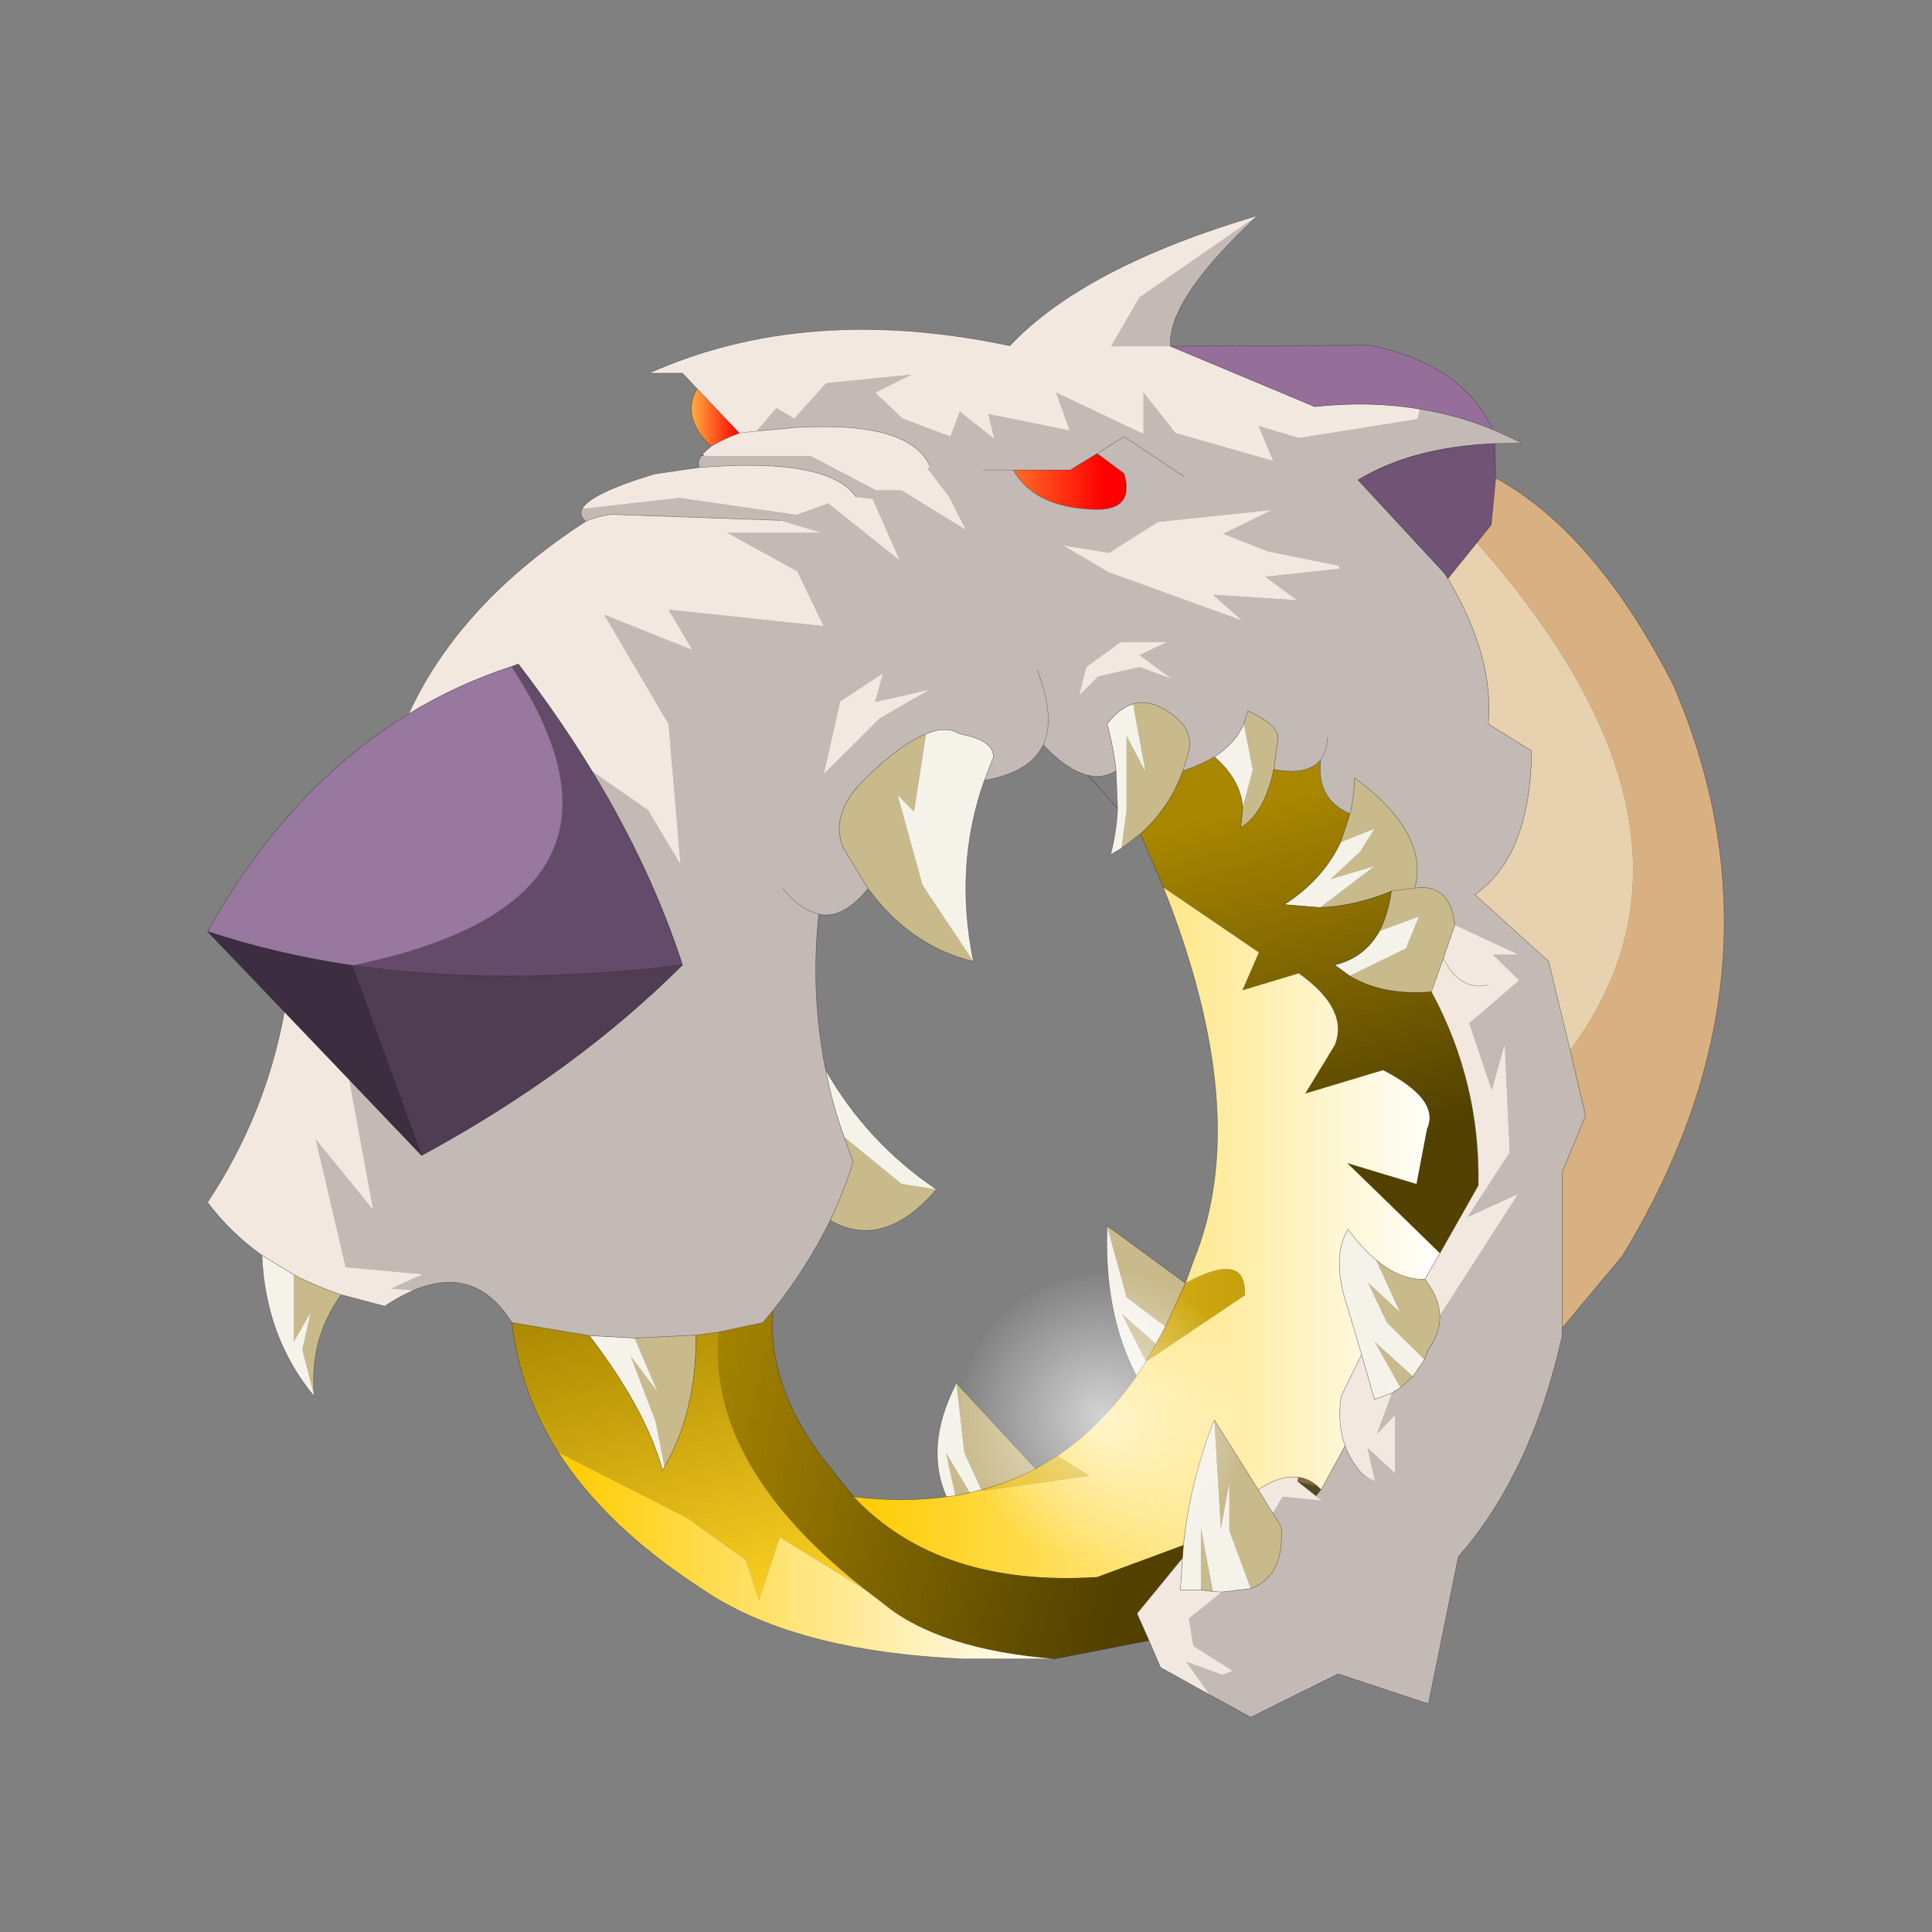<?xml version="1.0" encoding="UTF-8" standalone="no"?>
<svg xmlns:xlink="http://www.w3.org/1999/xlink" height="440.0px" width="440.0px" xmlns="http://www.w3.org/2000/svg">
  <rect width="100%" height="100%" fill="#808080" stroke="none"/>
  <g transform="matrix(10.0, 0.0, 0.0, 10.0, 0.0, 0.0)">
    <use height="44.0" transform="matrix(0.909, 0.0, 0.0, 0.909, 2.0, 2.0)" width="44.0" xlink:href="#sprite0"/>
  </g>
  <defs>
    <g id="sprite0" transform="matrix(1.0, 0.0, 0.0, 1.0, 0.0, 0.0)">
      <use height="44.0" transform="matrix(1.0, 0.0, 0.0, 1.0, 0.0, 0.0)" width="44.0" xlink:href="#shape0"/>
      <use height="150.5" transform="matrix(0.25, 0.0, 0.0, 0.25, 3.0, 3.2)" width="152.0" xlink:href="#sprite1"/>
    </g>
    <g id="shape0" transform="matrix(1.0, 0.0, 0.0, 1.0, 0.0, 0.0)">
      <path d="M44.0 44.0 L0.0 44.0 0.0 0.0 44.0 0.0 44.0 44.0" fill="#43adca" fill-opacity="0.0" fill-rule="evenodd" stroke="none"/>
    </g>
    <g id="sprite1" transform="matrix(1.0, 0.0, 0.0, 1.0, 0.0, 0.0)">
      <use height="150.5" transform="matrix(1.0, 0.0, 0.0, 1.0, 0.0, 0.0)" width="152.0" xlink:href="#shape1"/>
      <use height="64.9" transform="matrix(0.441, 0.0, 0.0, 0.441, 75.45, 106.1)" width="64.9" xlink:href="#sprite2"/>
    </g>
    <g id="shape1" transform="matrix(1.0, 0.0, 0.0, 1.0, 0.0, 0.0)">
      <path d="M49.55 23.95 L49.6 23.9 49.8 24.1 49.55 23.95 M109.3 126.45 Q110.35 126.55 111.25 127.35 L109.2 126.85 109.3 126.45" fill="#88683c" fill-rule="evenodd" stroke="none"/>
      <path d="M49.8 24.1 L49.5 24.05 49.55 23.95 49.8 24.1" fill="#533224" fill-rule="evenodd" stroke="none"/>
      <path d="M42.8 112.5 L48.95 112.2 Q49.0 119.85 45.8 125.4 L44.9 120.85 42.4 114.3 45.1 117.9 42.8 112.5 M62.4 100.7 Q63.75 97.85 64.7 94.85 L63.8 92.35 69.55 97.05 73.05 97.6 Q67.75 103.75 62.4 100.7 M121.0 67.4 L118.65 67.7 121.0 67.4 Q124.55 66.9 125.0 71.1 L123.85 74.45 122.65 77.8 Q117.75 78.2 114.45 76.2 L120.1 73.45 121.4 70.25 117.45 71.7 Q118.3 70.05 118.65 67.7 115.05 69.2 111.5 69.35 L116.95 65.2 112.55 66.5 115.5 63.75 116.95 61.45 113.55 62.8 114.5 59.95 Q114.9 58.25 114.95 56.35 122.45 61.9 121.0 67.4 M122.0 106.6 Q123.45 108.45 123.5 110.25 123.55 111.95 122.35 113.65 L121.95 114.65 118.2 110.95 116.3 106.95 119.5 109.9 117.1 104.65 Q119.55 106.7 122.0 106.6 M120.8 116.35 L119.55 117.45 116.95 112.85 120.8 116.35 M106.75 130.05 L107.6 131.4 Q107.95 136.35 104.55 137.6 L102.4 131.8 102.4 126.95 101.55 131.6 100.9 120.7 105.3 127.7 106.75 130.05 M8.65 106.15 Q10.85 107.3 13.4 108.15 10.15 112.6 10.7 118.35 L9.5 113.65 10.35 109.9 8.65 112.85 8.65 106.15 M103.75 59.3 L104.75 55.55 103.85 50.95 104.25 49.65 Q107.6 51.15 107.25 52.65 L106.85 55.5 Q105.95 59.85 103.55 61.35 L103.75 59.3 M91.6 63.4 L92.1 59.55 92.1 52.15 94.0 55.75 92.75 48.95 Q94.1 48.55 95.55 49.3 99.3 51.25 98.15 54.3 L97.75 55.65 Q96.45 59.3 93.5 61.95 L91.6 63.4 M76.75 74.75 Q70.4 73.2 66.2 67.45 L63.7 63.35 Q62.35 60.0 65.7 56.65 69.4 52.95 72.0 51.95 L70.8 59.75 69.15 58.05 71.65 67.1 76.75 74.75 M75.05 117.0 L83.0 125.6 Q80.4 126.95 77.55 127.7 L75.85 124.0 75.05 117.0 M90.15 101.25 L98.0 107.0 96.0 111.35 92.1 108.4 90.15 101.25 M76.4 128.0 L74.95 128.3 74.0 124.0 76.4 128.0 M94.05 114.85 L91.65 110.1 95.05 113.1 94.05 114.85 M100.75 137.9 L99.55 137.75 99.55 131.55 100.75 137.9" fill="#c9ba8b" fill-rule="evenodd" stroke="none"/>
      <path d="M38.25 112.25 L42.8 112.5 45.1 117.9 42.4 114.3 44.9 120.85 45.8 125.4 45.6 125.75 Q43.9 119.6 38.25 112.25 M63.8 92.35 Q62.6 89.05 61.95 85.65 66.1 92.9 73.05 97.6 L69.55 97.05 63.8 92.35 M113.55 62.8 L116.95 61.45 115.5 63.75 112.55 66.5 116.95 65.2 111.5 69.35 107.9 69.05 Q111.8 66.55 113.55 62.8 M117.45 71.7 L121.4 70.25 120.1 73.45 114.45 76.2 112.95 75.1 Q115.95 74.4 117.45 71.7 M121.95 114.65 L120.8 116.35 116.95 112.85 119.55 117.45 118.7 118.0 116.95 118.65 115.65 114.15 114.3 109.6 Q112.55 104.45 114.3 101.6 115.7 103.5 117.1 104.65 L119.5 109.9 116.3 106.95 118.2 110.95 121.95 114.65 M104.55 137.6 L101.65 137.95 100.75 137.9 99.55 131.55 99.55 137.75 97.5 137.75 97.7 134.55 97.8 133.25 Q98.5 126.7 100.9 120.7 L101.55 131.6 102.4 126.95 102.4 131.8 104.55 137.6 M8.65 106.15 L8.65 112.85 10.35 109.9 9.5 113.65 10.7 118.35 Q5.8 112.45 5.45 104.2 L8.65 106.15 M103.85 50.95 L104.75 55.55 103.75 59.3 Q103.5 56.5 100.9 54.25 103.0 52.9 103.85 50.95 M92.75 48.95 L94.0 55.75 92.1 52.15 92.1 59.55 91.6 63.4 90.5 64.05 Q91.1 61.8 91.2 59.4 L91.05 55.65 Q90.8 53.35 90.15 50.95 91.4 49.35 92.75 48.95 M77.85 56.6 Q74.8 65.15 76.75 74.75 L71.65 67.1 69.15 58.05 70.8 59.75 72.0 51.95 Q74.05 51.1 75.4 51.95 78.85 52.6 78.75 54.3 L77.85 56.6 M74.05 128.4 Q71.8 123.3 75.05 117.0 L75.85 124.0 77.55 127.7 76.4 128.0 74.0 124.0 74.95 128.3 74.05 128.4 M93.1 116.3 Q89.8 110.0 90.15 101.25 L92.1 108.4 96.0 111.35 95.05 113.1 91.65 110.1 94.05 114.85 93.1 116.3" fill="#f5f2ea" fill-rule="evenodd" stroke="none"/>
      <path d="M111.6 127.7 L111.1 128.35 109.2 126.85 111.25 127.35 111.6 127.7" fill="url(#gradient0)" fill-rule="evenodd" stroke="none"/>
      <path d="M80.75 25.5 L86.45 25.5 89.15 23.85 91.85 25.85 Q92.95 29.6 88.85 29.45 82.85 29.25 80.75 25.5" fill="url(#gradient1)" fill-rule="evenodd" stroke="none"/>
      <path d="M114.5 59.95 L113.55 62.8 Q111.8 66.55 107.9 69.05 L111.5 69.35 Q115.05 69.2 118.65 67.7 118.3 70.05 117.45 71.7 115.95 74.4 112.95 75.1 L114.45 76.2 Q117.75 78.2 122.65 77.8 127.55 86.85 127.35 97.2 L123.5 104.0 114.2 94.95 121.15 97.05 122.2 91.55 Q123.55 88.6 117.8 85.65 L110.0 88.0 112.95 83.15 Q114.4 79.55 109.35 75.95 L103.7 77.65 105.35 73.85 95.8 67.35 93.5 61.95 Q96.45 59.3 97.75 55.65 99.55 55.05 100.9 54.25 103.5 56.5 103.75 59.3 L103.55 61.35 Q105.95 59.85 106.85 55.5 110.25 56.15 111.55 54.55 111.1 58.5 114.5 59.95" fill="url(#gradient2)" fill-rule="evenodd" stroke="none"/>
      <path d="M95.8 67.35 L105.35 73.85 103.7 77.65 109.35 75.95 Q114.4 79.55 112.95 83.15 L110.0 88.0 117.8 85.65 Q123.55 88.6 122.2 91.55 L121.15 97.05 114.2 94.95 123.5 104.0 122.0 106.6 Q119.55 106.7 117.1 104.65 115.7 103.5 114.3 101.6 112.55 104.45 114.3 109.6 L115.65 114.15 113.6 118.35 Q113.2 121.05 114.0 123.3 L111.6 127.7 111.25 127.35 Q110.35 126.55 109.3 126.45 107.5 126.2 105.3 127.7 L100.9 120.7 Q98.5 126.7 97.8 133.25 L89.15 136.45 Q73.3 137.45 64.75 128.4 69.7 129.0 74.05 128.4 L74.95 128.3 76.4 128.0 77.55 127.7 77.6 127.8 88.35 126.3 85.15 124.3 Q89.6 121.3 93.1 116.3 L94.05 114.85 103.95 108.2 Q104.15 103.65 98.0 107.0 L98.85 104.65 Q104.8 90.0 95.8 67.35" fill="url(#gradient3)" fill-rule="evenodd" stroke="none"/>
      <path d="M50.45 23.15 Q47.45 20.25 49.05 17.35 L53.3 21.8 Q51.45 22.5 50.45 23.15" fill="url(#gradient4)" fill-rule="evenodd" stroke="none"/>
      <path d="M51.2 111.9 L55.65 110.95 56.65 109.75 Q56.05 117.4 62.0 125.0 L64.75 128.4 Q73.3 137.45 89.15 136.45 L97.8 133.25 97.7 134.55 93.15 140.1 94.35 142.8 84.85 144.65 Q73.25 143.7 67.7 139.1 L66.0 137.8 Q50.05 125.35 51.2 111.9" fill="url(#gradient5)" fill-rule="evenodd" stroke="none"/>
      <path d="M30.5 110.95 L38.25 112.25 Q43.9 119.6 45.6 125.75 L45.8 125.4 Q49.0 119.85 48.95 112.2 L51.2 111.9 Q50.05 125.35 66.0 137.8 L57.35 132.45 55.25 138.75 53.95 134.75 48.1 130.55 35.15 123.95 Q31.3 117.9 30.5 110.95" fill="url(#gradient6)" fill-rule="evenodd" stroke="none"/>
      <path d="M84.85 144.65 L75.75 144.65 Q58.45 143.9 49.25 137.45 39.9 131.35 35.15 123.95 L48.1 130.55 53.95 134.75 55.25 138.75 57.35 132.45 66.0 137.8 67.7 139.1 Q73.25 143.7 84.85 144.65" fill="url(#gradient7)" fill-rule="evenodd" stroke="none"/>
      <path d="M83.0 125.6 L85.15 124.3 88.35 126.3 77.6 127.8 77.55 127.7 Q80.4 126.95 83.0 125.6 M94.05 114.85 L95.05 113.1 96.0 111.35 98.0 107.0 Q104.15 103.65 103.95 108.2 L94.05 114.85" fill="url(#gradient8)" fill-rule="evenodd" stroke="none"/>
      <path d="M55.05 21.6 L57.0 19.3 58.8 20.35 62.0 16.8 70.5 15.95 66.9 17.75 69.65 20.35 74.45 22.15 75.4 19.65 78.85 22.4 78.25 19.9 86.4 21.55 85.05 17.75 93.8 21.9 93.8 17.75 97.0 21.8 106.8 24.6 105.35 21.1 109.4 22.3 121.25 20.4 121.5 19.4 Q125.3 20.0 128.8 21.45 L129.6 21.8 Q130.65 22.25 131.7 22.8 L129.0 22.85 Q120.7 23.2 115.3 26.5 L124.0 35.9 124.3 36.4 Q128.95 44.15 128.35 50.95 L132.7 53.65 Q132.55 64.25 127.0 68.05 L134.4 74.75 136.55 83.65 138.1 90.2 135.75 95.9 135.75 111.5 135.75 112.3 Q132.65 126.1 125.35 134.4 L122.35 149.15 113.3 146.15 104.55 150.5 100.45 148.25 98.1 144.95 101.7 146.25 102.75 145.85 98.8 143.35 98.35 140.6 101.65 137.95 104.55 137.6 Q107.95 136.35 107.6 131.4 L106.75 130.05 107.75 128.4 111.7 128.8 111.1 128.35 111.6 127.7 114.0 123.3 Q114.55 124.8 115.7 126.1 L116.0 126.3 117.0 126.85 116.25 123.5 119.0 126.05 119.0 120.2 117.2 122.1 118.7 118.0 119.55 117.45 120.8 116.35 121.95 114.65 122.35 113.65 Q123.55 111.95 123.5 110.25 L131.35 98.05 126.3 100.35 130.5 93.9 130.0 83.0 128.7 87.65 126.45 80.95 131.45 76.65 128.8 74.05 131.35 74.05 125.0 71.1 Q124.55 66.9 121.0 67.4 122.45 61.9 114.95 56.35 114.9 58.25 114.5 59.95 111.1 58.5 111.55 54.55 110.25 56.15 106.85 55.5 L107.25 52.65 Q107.6 51.15 104.25 49.65 L103.85 50.95 Q103.0 52.9 100.9 54.25 99.55 55.05 97.75 55.65 L98.15 54.3 Q99.3 51.25 95.55 49.3 94.1 48.55 92.75 48.95 91.4 49.35 90.15 50.95 90.8 53.35 91.05 55.65 89.75 56.45 88.25 56.1 86.15 55.6 83.75 53.05 82.4 55.85 77.85 56.6 L78.75 54.3 Q78.85 52.6 75.4 51.95 74.05 51.1 72.0 51.95 69.4 52.95 65.7 56.65 62.35 60.0 63.7 63.35 L66.2 67.45 Q63.6 70.6 61.25 70.0 60.4 78.05 61.95 85.65 62.6 89.05 63.8 92.35 L64.7 94.85 Q63.75 97.85 62.4 100.7 60.1 105.4 56.65 109.75 L55.65 110.95 51.2 111.9 48.95 112.2 42.8 112.5 38.25 112.25 30.5 110.95 Q26.85 105.1 20.65 107.7 L18.4 107.55 21.6 106.1 13.85 105.4 10.85 92.6 16.6 99.65 14.2 86.6 21.45 94.2 Q36.85 85.85 47.6 75.1 44.45 65.4 38.55 55.7 L44.15 59.6 47.4 65.05 46.2 50.95 39.75 40.0 48.6 43.55 46.2 39.5 61.75 41.15 59.1 35.65 52.1 31.8 61.6 31.8 57.4 30.55 40.45 29.95 Q38.8 30.2 37.9 30.65 37.2 30.05 37.55 29.4 L47.3 28.3 59.0 30.0 62.2 28.85 69.4 34.6 66.65 28.4 65.0 28.2 64.45 27.55 Q61.1 24.3 49.3 25.25 49.05 24.65 49.5 24.05 L49.8 24.1 60.45 24.1 67.0 27.55 69.55 27.55 76.0 31.5 74.3 28.15 72.15 25.35 72.4 25.15 Q70.4 20.55 58.85 21.25 L55.05 21.6 M57.65 67.45 Q59.3 69.5 61.25 70.0 59.3 69.5 57.65 67.45 M105.25 0.0 Q96.15 8.45 96.5 13.1 L90.55 13.1 93.4 8.2 105.25 0.0 M77.75 25.5 L80.75 25.5 77.75 25.5 M89.15 23.85 L86.45 25.5 80.75 25.5 Q82.85 29.25 88.85 29.45 92.95 29.6 91.85 25.85 L89.15 23.85 91.85 22.15 97.85 26.15 91.85 22.15 89.15 23.85 M95.25 30.7 L90.35 33.8 85.7 33.05 90.3 35.75 103.7 40.6 100.75 38.0 109.2 38.55 106.0 36.2 113.45 35.4 113.4 35.1 106.25 33.65 101.8 31.9 106.7 29.5 95.25 30.7 M112.25 52.3 Q112.15 53.7 111.55 54.55 112.15 53.7 112.25 52.3 M91.5 42.75 L88.05 45.25 87.35 48.1 89.25 46.2 93.4 45.25 96.65 46.45 93.4 44.05 96.15 42.75 91.5 42.75 M83.15 45.55 Q85.0 50.3 83.75 53.05 85.0 50.3 83.15 45.55 M67.7 45.85 L63.4 48.7 61.75 56.0 67.35 50.4 72.4 47.5 66.9 48.75 67.7 45.85" fill="#c4bab5" fill-rule="evenodd" stroke="none"/>
      <path d="M121.5 19.4 L121.25 20.4 109.4 22.3 105.35 21.1 106.8 24.6 97.0 21.8 93.8 17.75 93.8 21.9 85.05 17.75 86.4 21.55 78.25 19.9 78.85 22.4 75.4 19.65 74.45 22.15 69.65 20.35 66.9 17.75 70.5 15.95 62.0 16.8 58.8 20.35 57.0 19.3 55.05 21.6 58.85 21.25 Q70.4 20.55 72.4 25.15 L72.15 25.35 74.3 28.15 76.0 31.5 69.55 27.55 67.0 27.55 60.45 24.1 49.8 24.1 49.6 23.9 50.45 23.15 Q51.45 22.5 53.3 21.8 L49.05 17.35 47.6 15.8 44.25 15.8 Q60.0 8.75 80.4 13.05 87.85 5.15 105.25 0.0 L93.4 8.2 90.55 13.1 96.5 13.1 110.95 19.15 Q116.5 18.55 121.5 19.4 M49.3 25.25 Q61.1 24.3 64.45 27.55 L65.0 28.2 66.65 28.4 69.4 34.6 62.2 28.85 59.0 30.0 47.3 28.3 37.55 29.4 Q38.35 27.85 44.8 25.9 L49.3 25.25 M37.9 30.65 Q38.8 30.2 40.45 29.95 L57.4 30.55 61.6 31.8 52.1 31.8 59.1 35.65 61.75 41.15 46.2 39.5 48.6 43.55 39.75 40.0 46.2 50.95 47.4 65.05 44.15 59.6 38.55 55.7 Q35.25 50.3 31.15 44.95 L30.45 45.2 Q24.95 47.0 20.15 49.95 25.25 38.85 37.9 30.65 M14.2 86.6 L16.6 99.65 10.85 92.6 13.85 105.4 21.6 106.1 18.4 107.55 20.65 107.7 Q19.25 108.3 17.75 109.3 L13.4 108.15 Q10.85 107.3 8.65 106.15 L5.45 104.2 Q2.3 101.95 0.0 98.9 5.85 90.05 7.7 79.8 L14.2 86.6 M122.65 77.8 L123.85 74.45 125.0 71.1 131.35 74.05 128.8 74.05 131.45 76.65 126.45 80.95 128.7 87.65 130.0 83.0 130.5 93.9 126.3 100.35 131.35 98.05 123.5 110.25 Q123.45 108.45 122.0 106.6 L123.5 104.0 127.35 97.2 Q127.55 86.85 122.65 77.8 M128.35 77.1 Q125.5 77.75 123.85 74.45 125.5 77.75 128.35 77.1 M118.7 118.0 L117.2 122.1 119.0 120.2 119.0 126.05 116.25 123.5 117.0 126.85 116.0 126.3 115.7 126.1 Q114.55 124.8 114.0 123.3 113.2 121.05 113.6 118.35 L115.65 114.15 116.95 118.65 118.7 118.0 M111.1 128.35 L111.7 128.8 107.75 128.4 106.75 130.05 105.3 127.7 Q107.5 126.2 109.3 126.45 L109.2 126.85 111.1 128.35 M101.65 137.95 L98.35 140.6 98.8 143.35 102.75 145.85 101.7 146.25 98.1 144.95 100.45 148.25 95.5 145.5 94.35 142.8 93.15 140.1 97.7 134.55 97.5 137.75 99.55 137.75 100.75 137.9 101.65 137.95 M55.05 21.6 L53.3 21.8 55.05 21.6 M95.25 30.7 L106.7 29.5 101.8 31.9 106.25 33.65 113.4 35.1 113.45 35.4 106.0 36.2 109.2 38.55 100.75 38.0 103.7 40.6 90.3 35.75 85.7 33.05 90.35 33.8 95.25 30.7 M91.5 42.75 L96.15 42.75 93.4 44.05 96.65 46.45 93.4 45.25 89.25 46.2 87.35 48.1 88.05 45.25 91.5 42.75 M67.7 45.85 L66.9 48.75 72.4 47.5 67.35 50.4 61.75 56.0 63.4 48.7 67.7 45.85" fill="#f2e8e0" fill-rule="evenodd" stroke="none"/>
      <path d="M128.8 21.45 Q125.3 20.0 121.5 19.4 116.5 18.55 110.95 19.15 L96.5 13.1 116.5 13.0 Q125.75 14.9 128.8 21.45" fill="#956f99" fill-rule="evenodd" stroke="none"/>
      <path d="M129.1 26.3 L128.65 31.0 127.2 32.8 124.3 36.4 124.0 35.9 115.3 26.5 Q120.7 23.2 129.0 22.85 L129.1 26.3" fill="#705375" fill-rule="evenodd" stroke="none"/>
      <path d="M20.15 49.95 Q24.95 47.0 30.45 45.2 45.95 68.7 14.5 75.15 6.8 74.0 0.0 71.75 8.1 57.3 20.15 49.95" fill="#98789e" fill-rule="evenodd" stroke="none"/>
      <path d="M38.55 55.7 Q44.45 65.4 47.6 75.1 29.45 77.3 14.5 75.15 45.95 68.7 30.45 45.2 L31.15 44.95 Q35.25 50.3 38.55 55.7" fill="#644b69" fill-rule="evenodd" stroke="none"/>
      <path d="M47.6 75.1 Q36.85 85.85 21.45 94.2 L14.5 75.15 Q29.45 77.3 47.6 75.1" fill="#503d54" fill-rule="evenodd" stroke="none"/>
      <path d="M21.45 94.2 L14.2 86.6 7.7 79.8 0.0 71.75 Q6.8 74.0 14.5 75.15 L21.45 94.2" fill="#3d2d40" fill-rule="evenodd" stroke="none"/>
      <path d="M127.2 32.8 Q152.8 61.75 136.55 83.65 L134.4 74.75 127.0 68.05 Q132.55 64.25 132.7 53.65 L128.35 50.95 Q128.95 44.15 124.3 36.4 L127.2 32.8" fill="#e8d1ae" fill-rule="evenodd" stroke="none"/>
      <path d="M127.2 32.8 L128.65 31.0 129.1 26.3 Q139.1 31.8 146.9 47.05 159.2 75.65 141.8 104.25 L135.75 111.5 135.75 95.9 138.1 90.2 136.55 83.65 Q152.8 61.75 127.2 32.8" fill="#d8b081" fill-rule="evenodd" stroke="none"/>
      <path d="M55.05 21.6 L58.85 21.25 Q70.4 20.55 72.4 25.15 M49.5 24.05 Q49.05 24.65 49.3 25.25 61.1 24.3 64.45 27.55 L65.0 28.2 M37.55 29.4 Q37.2 30.05 37.9 30.65 38.8 30.2 40.45 29.95 L57.4 30.55 M38.55 55.7 Q44.45 65.4 47.6 75.1 36.85 85.85 21.45 94.2 L14.2 86.6 M20.65 107.7 Q26.85 105.1 30.5 110.95 L38.25 112.25 42.8 112.5 48.95 112.2 51.2 111.9 55.65 110.95 56.65 109.75 Q60.1 105.4 62.4 100.7 63.75 97.85 64.7 94.85 L63.8 92.35 Q62.6 89.05 61.95 85.65 60.4 78.05 61.25 70.0 59.3 69.5 57.65 67.45 M129.1 26.3 L128.65 31.0 127.2 32.8 M136.55 83.65 L138.1 90.2 135.75 95.9 135.75 111.5 141.8 104.25 Q159.2 75.65 146.9 47.05 139.1 31.8 129.1 26.3 L129.0 22.85 Q120.7 23.2 115.3 26.5 L124.0 35.9 124.3 36.4 127.2 32.8 M128.8 21.45 L129.6 21.8 Q130.65 22.25 131.7 22.8 L129.0 22.85 M121.5 19.4 Q125.3 20.0 128.8 21.45 125.75 14.9 116.5 13.0 L96.5 13.1 110.95 19.15 Q116.5 18.55 121.5 19.4 M124.3 36.4 Q128.95 44.15 128.35 50.95 L132.7 53.65 Q132.55 64.25 127.0 68.05 L134.4 74.75 136.55 83.65 M118.65 67.7 L121.0 67.4 Q122.45 61.9 114.95 56.35 114.9 58.25 114.5 59.95 L113.55 62.8 Q111.8 66.55 107.9 69.05 L111.5 69.35 Q115.05 69.2 118.65 67.7 118.3 70.05 117.45 71.7 M114.45 76.2 Q117.75 78.2 122.65 77.8 L123.85 74.45 125.0 71.1 Q124.55 66.9 121.0 67.4 M123.85 74.45 Q125.5 77.75 128.35 77.1 M123.5 104.0 L127.35 97.2 Q127.55 86.85 122.65 77.8 M123.5 104.0 L122.0 106.6 Q123.45 108.45 123.5 110.25 123.55 111.95 122.35 113.65 L121.95 114.65 120.8 116.35 119.55 117.45 118.7 118.0 M116.0 126.3 L115.7 126.1 Q114.55 124.8 114.0 123.3 L111.6 127.7 M106.75 130.05 L107.6 131.4 Q107.95 136.35 104.55 137.6 L101.65 137.95 M100.45 148.25 L104.55 150.5 113.3 146.15 122.35 149.15 125.35 134.4 Q132.65 126.1 135.75 112.3 L135.75 111.5 M117.1 104.65 Q115.7 103.5 114.3 101.6 112.55 104.45 114.3 109.6 L115.65 114.15 116.95 118.65 118.7 118.0 M49.05 17.35 L47.6 15.8 44.25 15.8 Q60.0 8.75 80.4 13.05 87.85 5.15 105.25 0.0 96.15 8.45 96.5 13.1 M37.55 29.4 Q38.35 27.85 44.8 25.9 L49.3 25.25 M53.3 21.8 L55.05 21.6 M49.5 24.05 L49.55 23.95 49.6 23.9 50.45 23.15 Q47.45 20.25 49.05 17.35 L53.3 21.8 Q51.45 22.5 50.45 23.15 M80.75 25.5 L77.75 25.5 M80.75 25.5 L86.45 25.5 89.15 23.85 91.85 22.15 97.85 26.15 M89.15 23.85 L91.85 25.85 Q92.95 29.6 88.85 29.45 82.85 29.25 80.75 25.5 M30.45 45.2 Q24.95 47.0 20.15 49.95 8.1 57.3 0.0 71.75 6.8 74.0 14.5 75.15 L21.45 94.2 M30.45 45.2 L31.15 44.95 Q35.25 50.3 38.55 55.7 M7.7 79.8 L0.0 71.75 M5.45 104.2 Q2.3 101.95 0.0 98.9 5.85 90.05 7.7 79.8 L14.2 86.6 M8.65 106.15 Q10.85 107.3 13.4 108.15 L17.75 109.3 Q19.25 108.3 20.65 107.7 M10.7 118.35 Q10.15 112.6 13.4 108.15 M35.15 123.95 Q31.3 117.9 30.5 110.95 M5.45 104.2 L8.65 106.15 M10.7 118.35 Q5.8 112.45 5.45 104.2 M103.85 50.95 Q103.0 52.9 100.9 54.25 103.5 56.5 103.75 59.3 L103.55 61.35 Q105.95 59.85 106.85 55.5 L107.25 52.65 Q107.6 51.15 104.25 49.65 L103.85 50.95 M111.55 54.55 Q112.15 53.7 112.25 52.3 M106.85 55.5 Q110.25 56.15 111.55 54.55 111.1 58.5 114.5 59.95 M83.75 53.05 Q85.0 50.3 83.15 45.55 M91.6 63.4 L93.5 61.95 Q96.45 59.3 97.75 55.65 L98.15 54.3 Q99.3 51.25 95.55 49.3 94.1 48.55 92.75 48.95 91.4 49.35 90.15 50.95 90.8 53.35 91.05 55.65 L91.2 59.4 Q91.1 61.8 90.5 64.05 L91.6 63.4 M91.2 59.4 L88.25 56.1 Q86.15 55.6 83.75 53.05 82.4 55.85 77.85 56.6 74.8 65.15 76.75 74.75 70.4 73.2 66.2 67.45 63.6 70.6 61.25 70.0 M95.8 67.35 L93.5 61.95 M114.45 76.2 L112.95 75.1 Q115.95 74.4 117.45 71.7 M91.05 55.65 Q89.75 56.45 88.25 56.1 M72.0 51.95 Q74.05 51.1 75.4 51.95 78.85 52.6 78.75 54.3 L77.85 56.6 M97.75 55.65 Q99.55 55.05 100.9 54.25 M66.2 67.45 L63.7 63.35 Q62.35 60.0 65.7 56.65 69.4 52.95 72.0 51.95 M61.95 85.65 Q66.1 92.9 73.05 97.6 67.75 103.75 62.4 100.7 M45.8 125.4 Q49.0 119.85 48.95 112.2 M45.8 125.4 L45.6 125.75 Q43.9 119.6 38.25 112.25 M56.65 109.75 Q56.05 117.4 62.0 125.0 L64.75 128.4 Q69.7 129.0 74.05 128.4 71.8 123.3 75.05 117.0 L83.0 125.6 85.15 124.3 Q89.6 121.3 93.1 116.3 89.8 110.0 90.15 101.25 L98.0 107.0 98.85 104.65 Q104.8 90.0 95.8 67.35 M77.55 127.7 L76.4 128.0 74.95 128.3 74.05 128.4 M94.05 114.85 L95.05 113.1 96.0 111.35 M93.1 116.3 L94.05 114.85 M98.0 107.0 L96.0 111.35 M100.9 120.7 L105.3 127.7 Q107.5 126.2 109.3 126.45 110.35 126.55 111.25 127.35 L111.6 127.7 M105.3 127.7 L106.75 130.05 M114.0 123.3 Q113.2 121.05 113.6 118.35 L115.65 114.15 M77.55 127.7 Q80.4 126.95 83.0 125.6 M14.5 75.15 Q29.45 77.3 47.6 75.1 M20.15 49.95 Q25.25 38.85 37.9 30.65 M100.75 137.9 L99.55 137.75 97.5 137.75 97.7 134.55 93.15 140.1 94.35 142.8 95.5 145.5 100.45 148.25 M100.9 120.7 Q98.5 126.7 97.8 133.25 L97.7 134.55 M100.75 137.9 L101.65 137.95 M94.35 142.8 L84.85 144.65 75.75 144.65 Q58.45 143.9 49.25 137.45 39.9 131.35 35.15 123.95 M122.0 106.6 Q119.55 106.7 117.1 104.65" fill="none" stroke="#000000" stroke-linecap="round" stroke-linejoin="round" stroke-opacity="0.4" stroke-width="0.05"/>
    </g>
    <linearGradient gradientTransform="matrix(0.078, 0.0, 0.0, 0.082, 74.45, 83.2)" gradientUnits="userSpaceOnUse" id="gradient0" spreadMethod="pad" x1="-819.2" x2="819.2">
      <stop offset="0.0" stop-color="#533323"/>
      <stop offset="1.0" stop-color="#535023"/>
    </linearGradient>
    <linearGradient gradientTransform="matrix(-0.009, 0.0, 0.0, -0.003, 82.5, 26.65)" gradientUnits="userSpaceOnUse" id="gradient1" spreadMethod="pad" x1="-819.2" x2="819.2">
      <stop offset="0.0" stop-color="#ff0000"/>
      <stop offset="1.0" stop-color="#ffae40"/>
    </linearGradient>
    <linearGradient gradientTransform="matrix(-0.006, -0.021, 0.015, -0.004, 110.3, 76.0)" gradientUnits="userSpaceOnUse" id="gradient2" spreadMethod="pad" x1="-819.2" x2="819.2">
      <stop offset="0.0" stop-color="#524100"/>
      <stop offset="1.0" stop-color="#a98701"/>
    </linearGradient>
    <linearGradient gradientTransform="matrix(0.036, 0.0, 0.0, 0.042, 94.1, 101.95)" gradientUnits="userSpaceOnUse" id="gradient3" spreadMethod="pad" x1="-819.2" x2="819.2">
      <stop offset="0.0" stop-color="#ffcc00"/>
      <stop offset="1.0" stop-color="#ffffff"/>
    </linearGradient>
    <linearGradient gradientTransform="matrix(-0.003, 0.0, 0.0, -0.004, 50.9, 20.25)" gradientUnits="userSpaceOnUse" id="gradient4" spreadMethod="pad" x1="-819.2" x2="819.2">
      <stop offset="0.0" stop-color="#ff0000"/>
      <stop offset="1.0" stop-color="#ffae40"/>
    </linearGradient>
    <linearGradient gradientTransform="matrix(-0.028, -0.007, 0.004, -0.016, 69.2, 127.25)" gradientUnits="userSpaceOnUse" id="gradient5" spreadMethod="pad" x1="-819.2" x2="819.2">
      <stop offset="0.0" stop-color="#524100"/>
      <stop offset="1.0" stop-color="#a98701"/>
    </linearGradient>
    <linearGradient gradientTransform="matrix(-0.006, -0.021, 0.016, -0.004, 48.05, 124.45)" gradientUnits="userSpaceOnUse" id="gradient6" spreadMethod="pad" x1="-819.2" x2="819.2">
      <stop offset="0.0" stop-color="#ffd324"/>
      <stop offset="1.0" stop-color="#a98701"/>
    </linearGradient>
    <linearGradient gradientTransform="matrix(0.03, 0.0, 0.0, 0.013, 60.0, 134.3)" gradientUnits="userSpaceOnUse" id="gradient7" spreadMethod="pad" x1="-819.2" x2="819.2">
      <stop offset="0.0" stop-color="#ffcc00"/>
      <stop offset="1.0" stop-color="#ffffff"/>
    </linearGradient>
    <linearGradient gradientTransform="matrix(0.036, 0.0, 0.0, 0.042, 94.1, 101.95)" gradientUnits="userSpaceOnUse" id="gradient8" spreadMethod="pad" x1="-819.2" x2="819.2">
      <stop offset="0.0" stop-color="#ffd324"/>
      <stop offset="1.0" stop-color="#a98701"/>
    </linearGradient>
    <g id="sprite2" transform="matrix(1.0, 0.0, 0.0, 1.0, 32.45, 32.45)">
      <use height="64.9" transform="matrix(1.0, 0.0, 0.0, 1.0, -32.45, -32.45)" width="64.9" xlink:href="#shape2"/>
    </g>
    <g id="shape2" transform="matrix(1.0, 0.0, 0.0, 1.0, 32.45, 32.45)">
      <path d="M0.0 -32.45 Q13.45 -32.45 22.95 -22.95 32.45 -13.45 32.45 0.0 32.45 13.45 22.95 22.95 13.45 32.45 0.0 32.45 -13.45 32.45 -22.95 22.95 -32.45 13.45 -32.45 0.0 -32.45 -13.45 -22.95 -22.95 -13.45 -32.45 0.0 -32.45" fill="url(#gradient9)" fill-rule="evenodd" stroke="none"/>
    </g>
    <radialGradient cx="0" cy="0" gradientTransform="matrix(0.041, 0.0, 0.0, 0.041, 0.0, 0.0)" gradientUnits="userSpaceOnUse" id="gradient9" r="819.2" spreadMethod="pad">
      <stop offset="0.0" stop-color="#ffffff" stop-opacity="0.659"/>
      <stop offset="1.0" stop-color="#ffffff" stop-opacity="0.0"/>
    </radialGradient>
  </defs>
</svg>
